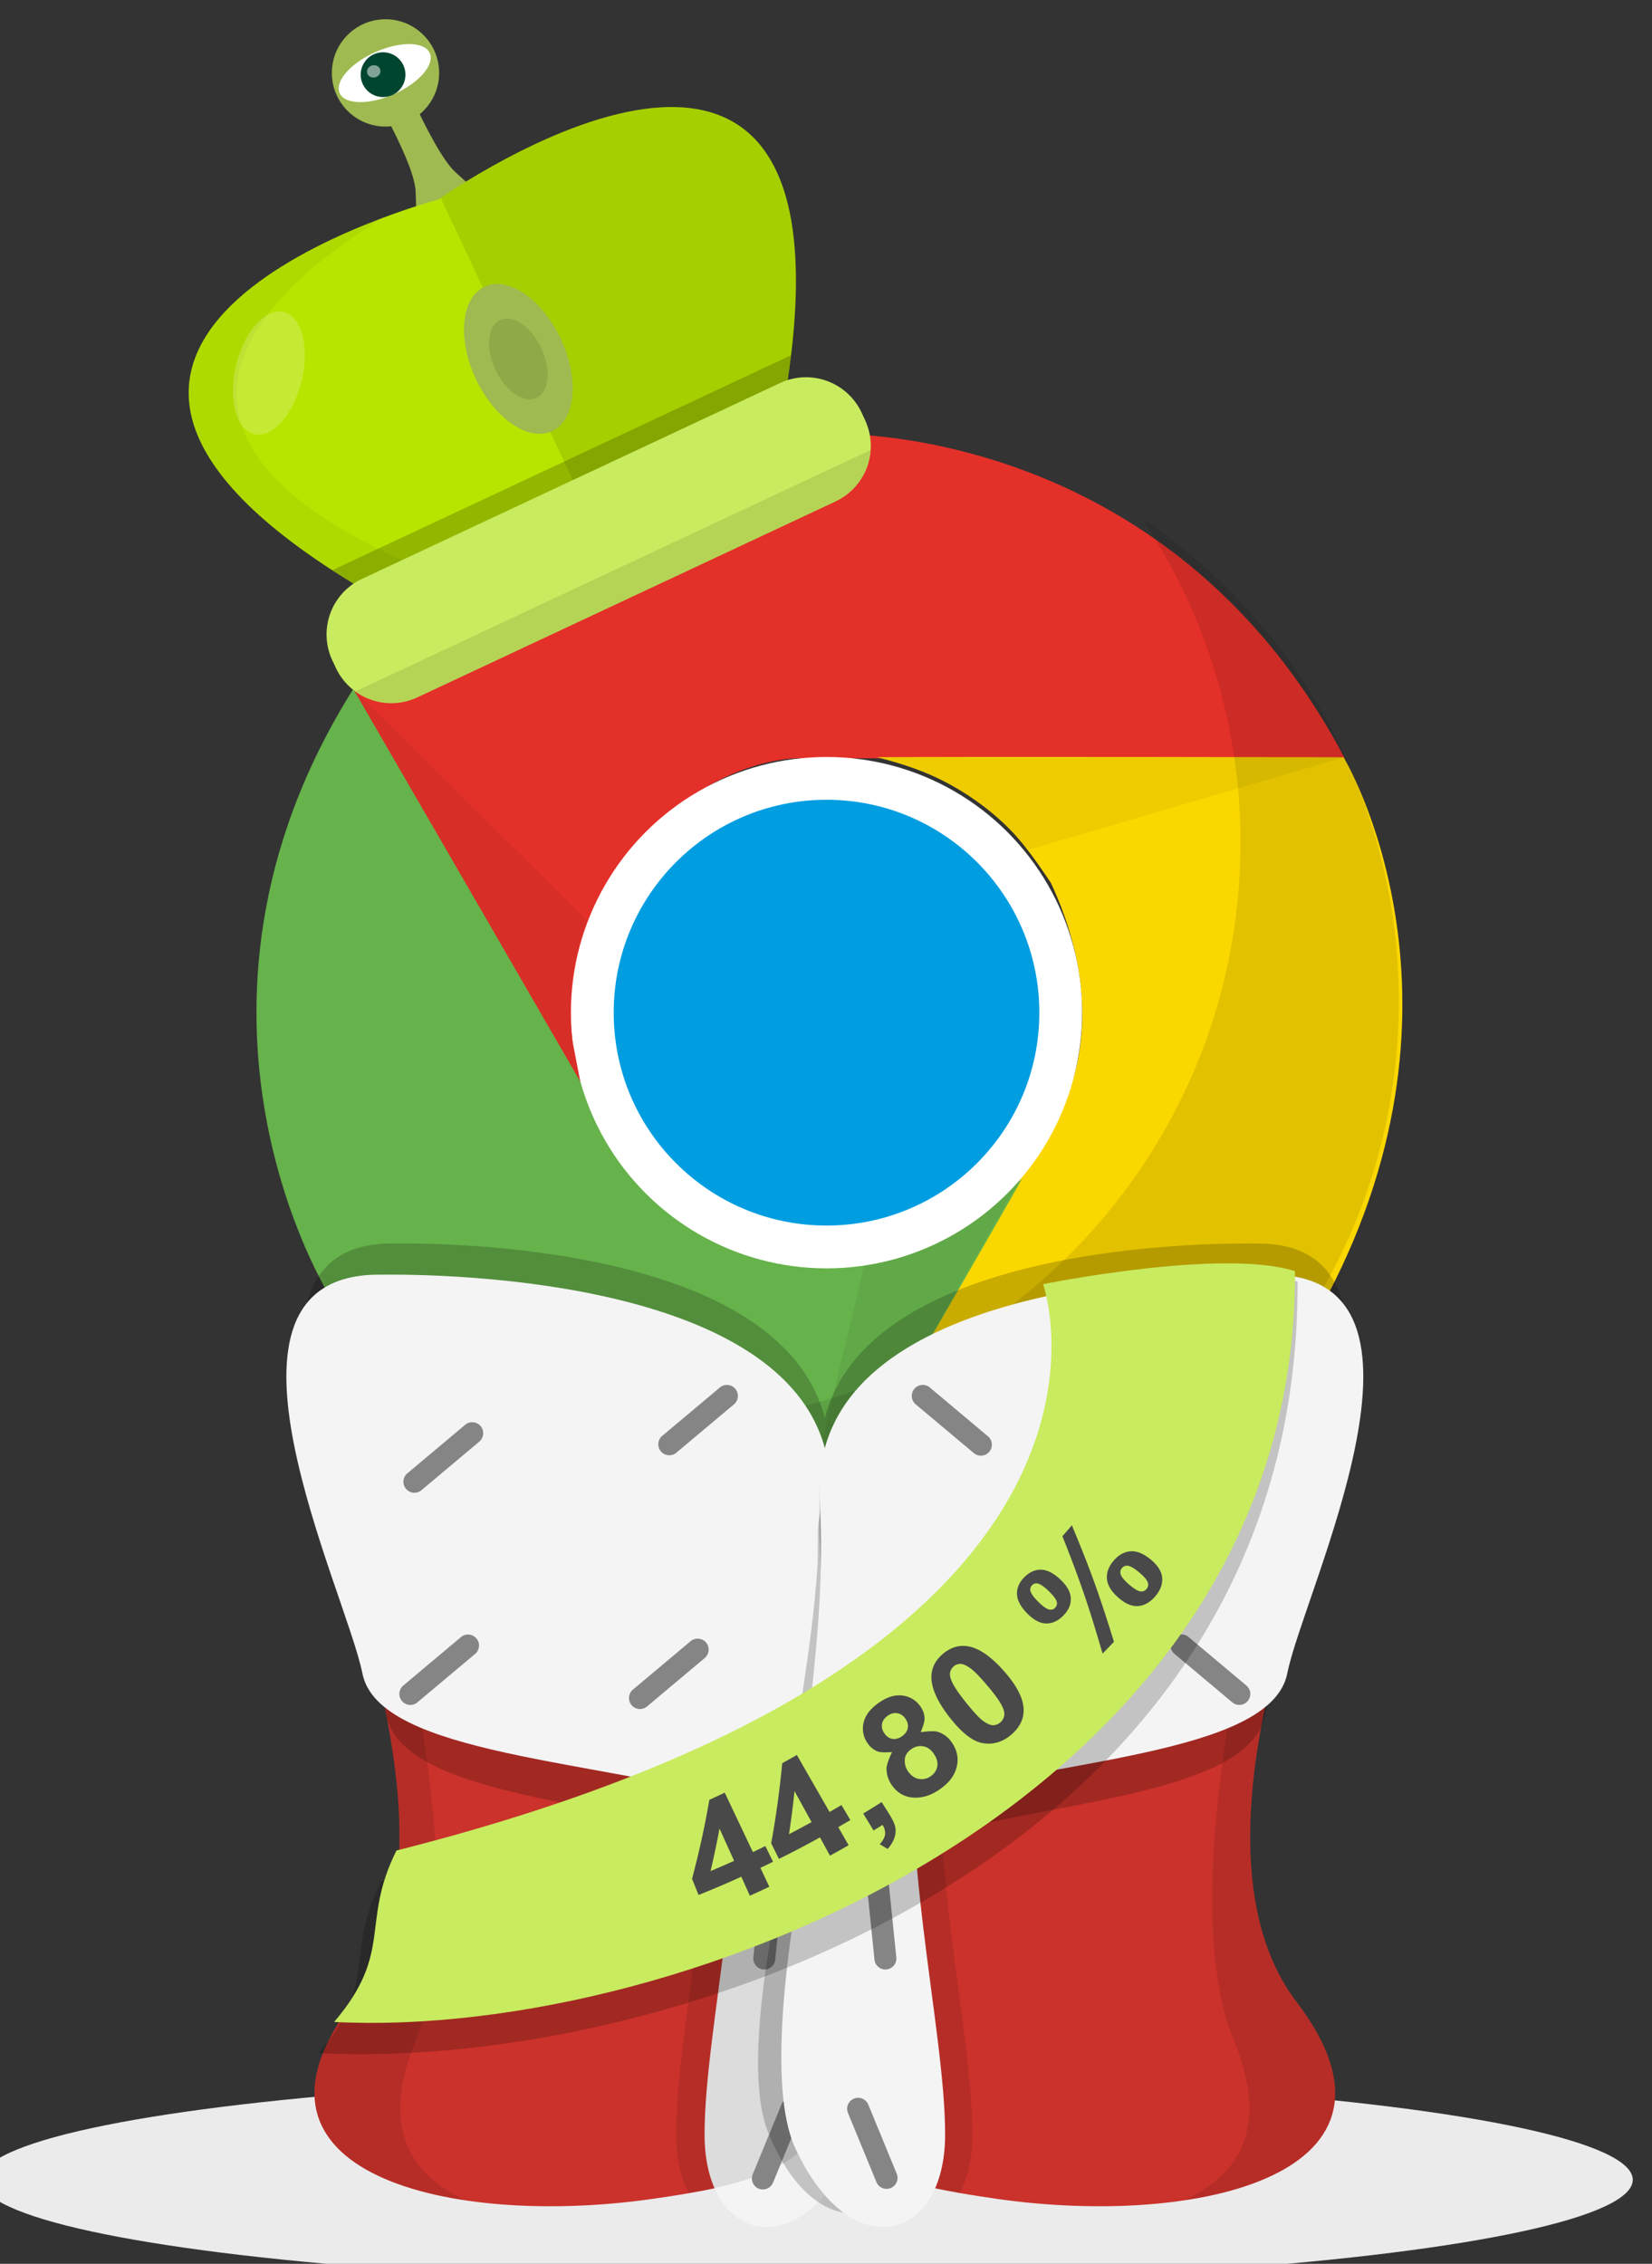 <svg xmlns="http://www.w3.org/2000/svg" width="106.028" height="145.247" viewBox="0 0 106.028 145.247"><rect x="0" y="0" width="106.028" height="145.247" fill="#333333" stroke="none"/><ellipse fill="#EBEBEB" cx="51.78" cy="139.856" rx="53.014" ry="6.626"/><path fill="#E33029" d="M53.138 27.837s21.68-.976 33.17 20.814H51.295s-6.613-.217-12.25 7.807c-1.625 3.36-3.36 6.83-1.41 13.658-2.817-4.77-14.96-25.91-14.96-25.91s8.565-15.5 30.464-16.368z"/><path fill="#FBD700" d="M85.18 83.16s-9.997 19.263-34.614 18.315l17.513-30.32s3.493-5.618-.633-14.513c-2.098-3.09-4.234-6.325-11.124-8.05 5.54-.056 29.918.002 29.918.002s9.14 15.17-1.06 34.567z"/><path fill="#66B24B" d="M21.248 83.307S9.566 65.015 22.696 44.17l17.5 30.33s3.118 5.836 12.884 6.71c3.723-.272 7.595-.504 12.535-5.605-2.723 4.823-14.964 25.905-14.964 25.905s-17.706.33-29.402-18.203z"/><path fill="#61A948" d="M50.566 101.654L55.49 81.1s5.416-.422 9.954-5.4c-2.816 4.954-14.878 25.954-14.878 25.954z"/><circle fill="#FFF" cx="53.047" cy="64.973" r="16.405"/><circle fill="#009DE1" cx="53.047" cy="64.973" r="13.659"/><path fill="#EC0" d="M86.24 48.594L65.96 54.54s-3.06-4.487-9.638-5.95c5.7-.018 29.918.004 29.918.004z"/><path fill="#D72F27" d="M37.24 69.377c-2.85-4.936-14.566-25.17-14.566-25.17L37.7 59.066s-1.545 3.177-.96 7.713l.5 2.597z"/><path fill="#CA322B" d="M18.975 92.917s12.107 24.48 3.685 35.53c-8.423 11.057 6.316 14.478 19.213 12.635 12.897-1.842 13.423-3.947 11.318-27.372-1.635-18.205-21.394-20.672-30.12-20.867-2.5-.056-4.095.074-4.095.074z"/><path opacity=".1" d="M29.857 141.17c-3.28-1.568-5.597-4.37-3.144-10.34 4.372-10.637-3.206-35.7-2.914-36.136 0 0-1.042 1.227-2.686 3.17 3.04 7.736 7.604 22.632 1.546 30.583-5.755 7.553-.696 11.54 7.197 12.723z"/><path opacity=".2" d="M80.738 79.783c-.853 0-24.78-.554-27.8 11.198-3.02-11.75-26.946-11.197-27.798-11.197-11.757 0-2.044 20.29-1.022 25.584 1.02 5.294 14.824 5.514 24.28 8.38 2.278.69 3.69.775 4.54.302.85.473 2.264.39 4.542-.302 9.457-2.867 23.26-3.087 24.28-8.38 1.022-5.295 10.735-25.585-1.022-25.585z"/><path fill="#F4F4F4" d="M50.465 102.563s7.87 27.686 4.372 35.264c-3.498 7.577-9.617 6.12-9.617-.875s3.206-18.943 1.75-29.726c-1.46-10.783 1.455-9.325 3.495-4.663z"/><path opacity=".1" d="M73.27 33.238a37.156 37.156 0 0 1 6.343 20.823c0 20.62-16.714 37.335-37.333 37.335-7.71 0-14.874-2.34-20.822-6.345 6.705 9.96 18.08 16.51 30.988 16.51 20.62 0 37.333-16.715 37.333-37.333 0-12.908-6.552-24.285-16.51-30.99z"/><path opacity=".1" d="M48.522 102.298l.12.265s5.175 18.21 5.265 29.135c-.604 6.192-3.227 7.877-9.705 9.007-.498-.965-.806-2.216-.806-3.753 0-6.994 3.206-18.943 1.75-29.726-.653-4.825-.428-7.193.2-7.927a20.346 20.346 0 0 1 3.176 2.998z"/><path opacity=".2" d="M24.942 84.406c.93 0 29.112-.66 28.338 14.336-.772 14.997 4.64 22.496-4.894 19.63-9.533-2.868-22.59-3.088-23.62-8.382-1.03-5.294-11.676-25.584.176-25.584z"/><path fill="#F4F4F4" d="M24.312 81.783c.95 0 29.74-.66 28.95 14.336-.788 14.996 4.74 22.495-5 19.628s-23.95-3.087-25.002-8.38c-1.053-5.295-11.055-25.585 1.052-25.585z"/><path fill="#858585" d="M46.174 89.045a.706.706 0 1 1 .907 1.08l-3.703 3.106a.706.706 0 0 1-.906-1.08l3.702-3.105zM29.855 91.415a.705.705 0 0 1 .993.086c.25.3.21.745-.087.995l-3.7 3.105a.705.705 0 1 1-.906-1.08l3.7-3.105zM44.324 105.3a.704.704 0 1 1 .906 1.08l-3.702 3.106a.706.706 0 0 1-.993-.086.706.706 0 0 1 .087-.994l3.702-3.106zM48.844 120.78a.704.704 0 1 1 1.4.143l-.49 4.807a.706.706 0 0 1-.772.63.706.706 0 0 1-.63-.773l.492-4.808zM50.15 135.033a.706.706 0 0 1 .92-.385c.36.15.533.562.384.922l-1.84 4.47a.705.705 0 0 1-.92.382.706.706 0 0 1-.383-.92l1.84-4.47zM29.585 105.037a.705.705 0 1 1 .907 1.08l-3.702 3.106a.704.704 0 0 1-.907-1.078l3.702-3.108z"/><path opacity=".2" d="M79.1 112.568c.504-.494.853-1.058 1.01-1.71.1-.406.266-.91.475-1.48.22-.323.39-.67.48-1.05.048-.198.114-.424.188-.662 1.598-3.917 4.226-9.71 4.86-14.353 1.123-5.26.613-9.826-4.967-10.07-.916-.04-28.662-1.903-28.543 12.81.003.343 0 .678-.004 1.013-.07.498-.114 1.01-.11 1.554.005.6-.003 1.183-.015 1.757-.404 6.2-1.605 10.655-1.405 13.167-.15 1.313-.196 2.372-.03 3.17-1.823 7.66-3.273 16.296-1.742 20.094 1.626 4.036 4.084 5.585 6.067 5.114 1.576.48 3.087-.19 4.015-1.846.712.157 1.47.312 2.284.465 12.362 2.35 26.728-.376 19.075-11.552-2.962-4.326-2.864-10.49-1.64-16.42z"/><path fill="#CA322B" d="M86.903 92.917s-12.107 24.48-3.685 35.53c8.423 11.057-6.316 14.478-19.212 12.635-12.897-1.842-13.423-3.947-11.318-27.372 1.636-18.205 21.395-20.672 30.12-20.867 2.502-.056 4.095.074 4.095.074z"/><path opacity=".1" d="M57.282 102.298l-.12.265s-5.175 18.21-5.265 29.135c.604 6.192 3.227 7.877 9.705 9.007.498-.965.806-2.216.806-3.753 0-6.994-3.206-18.943-1.75-29.726.653-4.825.428-7.193-.2-7.927a20.435 20.435 0 0 0-3.176 2.998zM76.02 141.17c3.28-1.568 5.598-4.37 3.145-10.34-4.372-10.637 3.206-35.7 2.914-36.136 0 0 1.04 1.227 2.683 3.17-3.04 7.736-7.604 22.632-1.545 30.583 5.755 7.553.697 11.54-7.197 12.723z"/><path fill="#F4F4F4" d="M55.414 102.563s-7.87 27.686-4.372 35.264c3.497 7.577 9.617 6.12 9.617-.875s-3.207-18.943-1.75-29.726c1.458-10.783-1.456-9.325-3.496-4.663z"/><path opacity=".2" d="M81.042 84.406c-.933 0-29.217-.66-28.44 14.336.774 14.997-4.656 22.496 4.91 19.63 9.567-2.868 22.67-3.088 23.704-8.382 1.035-5.294 11.72-25.584-.174-25.584z"/><path fill="#F4F4F4" d="M81.567 81.783c-.95 0-29.74-.66-28.95 14.336.787 14.996-4.74 22.495 5 19.628s23.95-3.087 25.002-8.38c1.052-5.295 11.054-25.585-1.053-25.585z"/><path fill="#858585" d="M59.705 89.045a.706.706 0 1 0-.907 1.08L62.5 93.23c.298.252.743.212.994-.084.25-.3.21-.744-.087-.994l-3.702-3.107zM76.023 91.415a.705.705 0 1 0-.906 1.08L78.82 95.6a.705.705 0 1 0 .906-1.08l-3.703-3.105zM61.555 105.3a.705.705 0 1 0-.907 1.08l3.703 3.106c.3.25.744.21.994-.086.25-.3.21-.743-.087-.994l-3.702-3.106zM57.035 120.78a.704.704 0 1 0-1.402.143l.492 4.807c.04.387.385.67.772.63a.706.706 0 0 0 .63-.773l-.492-4.808zM55.727 135.033a.705.705 0 0 0-.92-.385.706.706 0 0 0-.382.922l1.84 4.47a.706.706 0 0 0 1.303-.537l-1.84-4.47zM76.293 105.037a.705.705 0 1 0-.906 1.08l3.702 3.106a.704.704 0 0 0 .907-1.078l-3.704-3.108z"/><path opacity=".2" d="M68.113 82.73s6.274 25.386-43.667 38c-2.333 4.665-.166 6.5-4 11 22.334 1.165 63-12.335 62.834-49.5-4.667-1.5-15.167.5-15.167.5z"/><path fill="#C9EB5F" d="M66.946 82.395s8.44 23.72-41.5 36.334c-2.333 4.665-.166 6.5-4 11 22.334 1.165 61.833-14.335 61.667-48.17-4.667-1.5-16.167.835-16.167.835z"/><g fill="#494949"><path d="M48.128 121.63c-.22-.485-.33-.73-.55-1.22a61.52 61.52 0 0 1-2.743 1.172l-.417-1.033c.524-2.036.746-3.05 1.112-5.073.396-.18.594-.27.985-.457l1.806 3.81c.323-.15.482-.228.8-.386l.495 1.008c-.324.16-.485.236-.812.39l.572 1.212c-.496.234-.745.35-1.247.577zm-1.012-2.24c-.374-.83-.562-1.243-.937-2.07a59.497 59.497 0 0 1-.574 2.73c.607-.258.91-.39 1.51-.66zM53.27 119.06l-.643-1.173a62.675 62.675 0 0 1-2.633 1.38l-.498-1a59.56 59.56 0 0 0 .707-5.138c.38-.21.566-.315.94-.53l2.1 3.658c.308-.176.46-.265.765-.444l.57.964c-.312.182-.465.272-.777.452.268.466.397.696.664 1.16-.473.273-.713.405-1.194.67zm-1.182-2.154l-1.095-1.99a59.418 59.418 0 0 1-.353 2.765c.583-.302.872-.46 1.448-.774zM55.403 116.356c.475-.29.713-.436 1.183-.732l.487.77c.198.312.324.578.377.795.054.218.042.45-.037.7-.08.248-.225.496-.438.738-.206-.118-.307-.18-.512-.303.203-.22.314-.43.34-.62.026-.188-.026-.396-.155-.62-.232.147-.35.22-.583.36l-.662-1.09zM57.253 112.42c-.015-.02-.682.06-.946-.055a1.432 1.432 0 0 1-.637-.538 1.617 1.617 0 0 1-.238-1.32c.112-.466.433-.876.958-1.248.52-.367 1.015-.527 1.492-.477.478.05.87.27 1.166.668.185.247.283.517.292.81s-.245.865-.245.865c.017.024.767-.113 1.1-.007.335.106.616.305.84.603.368.49.5 1.016.382 1.583-.12.564-.477 1.06-1.067 1.477-.548.387-1.1.572-1.646.557-.644-.02-1.143-.31-1.5-.855a1.834 1.834 0 0 1-.305-.984c-.01-.358.353-1.077.353-1.077zm1.01 1.207c.198.287.434.46.706.508a.987.987 0 0 0 .77-.176.96.96 0 0 0 .42-.646c.042-.265-.043-.54-.253-.828-.18-.254-.405-.402-.667-.444a.975.975 0 0 0-.744.18c-.27.19-.413.418-.425.687-.012.268.052.51.193.717zm-1.506-2.422c.144.21.316.33.52.362.206.03.41-.024.616-.168.208-.147.33-.323.37-.53.04-.203-.016-.406-.164-.613a.778.778 0 0 0-.516-.338c-.204-.032-.404.022-.602.16-.206.146-.33.32-.37.522a.792.792 0 0 0 .145.603zM60.54 106.094c.503-.412 1.04-.566 1.618-.46.688.122 1.456.65 2.29 1.596.83.942 1.253 1.774 1.25 2.505-.002.604-.282 1.14-.832 1.595-.555.458-1.166.626-1.816.505-.65-.12-1.36-.692-2.14-1.7-.767-.99-1.137-1.84-1.13-2.55.008-.585.26-1.076.76-1.49zm.675.817c-.123.102-.2.228-.234.383-.033.155.003.353.108.593.136.312.45.776.938 1.383.49.605.858 1 1.107 1.17.25.175.457.257.62.25a.72.72 0 0 0 .44-.173.736.736 0 0 0 .25-.402c.04-.16.004-.36-.104-.602-.14-.308-.46-.764-.964-1.356-.503-.597-.882-.98-1.132-1.148-.25-.174-.455-.258-.61-.254a.633.633 0 0 0-.42.155zM65.917 103.506c-.417-.425-.63-.838-.644-1.227-.014-.395.14-.745.456-1.07.326-.333.683-.5 1.072-.497.39.002.807.21 1.243.618.435.406.663.81.68 1.207.02.398-.138.77-.47 1.112-.345.35-.72.52-1.117.514-.397-.008-.804-.23-1.22-.658zm.724-.732c.308.306.55.474.73.502.13.02.25-.02.347-.12.1-.1.14-.224.115-.354-.033-.174-.21-.413-.52-.713-.312-.3-.553-.464-.726-.495a.38.38 0 0 0-.347.116.37.37 0 0 0-.11.344c.033.173.203.414.51.72zm4.854 2.564c-.29.305-.437.457-.73.757-.9-3.093-1.418-4.603-2.577-7.532.245-.28.367-.418.608-.7 1.205 2.905 1.747 4.403 2.7 7.475zm.258-2.855c-.444-.398-.678-.795-.708-1.195-.03-.402.114-.782.428-1.15.317-.37.672-.572 1.072-.606.4-.034.833.136 1.294.513.463.38.715.77.75 1.18.037.406-.11.802-.435 1.186-.336.394-.712.606-1.12.635-.408.025-.834-.163-1.28-.562zm.714-.818c.326.28.58.432.762.443a.418.418 0 0 0 .354-.156.406.406 0 0 0 .1-.37c-.04-.18-.228-.408-.558-.687-.33-.278-.59-.43-.768-.44a.403.403 0 0 0-.347.154.39.39 0 0 0-.095.36c.042.18.224.41.55.695z"/></g><path fill="#9FBA50" d="M26.675 12.262c-.11-2.153-3.698-7.97-4.152-8.738-.315-.534 1.947-1.932 2.27-1.102.325.828 2.854 7.137 4.415 8.605 1.386 1.303 2.414 1.795.567 3.098.03.047-.866.494-.875.47-2.456.732-2.127-.4-2.225-2.333z"/><circle fill="#9FBA50" cx="24.742" cy="4.678" r="3.443"/><ellipse transform="rotate(-113.98 24.692 4.69)" fill="#FFF" cx="24.692" cy="4.69" rx="1.475" ry="3.165"/><circle fill="#00452F" cx="24.586" cy="4.791" r="1.437"/><ellipse transform="rotate(166 23.987 4.58)" opacity=".5" fill="#FFF" cx="23.987" cy="4.581" rx=".436" ry=".394"/><path fill="#B8E500" d="M28.137 12.8c-2.572.712-33.34 9.747-2.152 26.526.702-.375 1.35-.718 1.97-1.05l1.216 2.597 19.477-9.12-1.224-2.614c.766-.315 1.578-.647 2.467-1.01C56.97-6.567 30.33 11.28 28.137 12.8z"/><g opacity=".05"><path d="M32.966 36.72c-.564.425-1.148.864-1.783 1.345C5.16 28.955 16.96 18.615 24.61 13.96c-8.01 3-24.282 11.563 1.375 25.366.702-.375 1.35-.718 1.97-1.05l1.216 2.597 5.016-2.348-1.22-1.804z"/></g><path opacity=".2" d="M21.326 36.583a65.99 65.99 0 0 0 4.66 2.743c.7-.375 1.348-.718 1.97-1.05l1.215 2.597 19.477-9.12-1.224-2.614c.766-.315 1.578-.647 2.467-1.01.396-1.94.68-3.71.877-5.333l-29.44 13.786z"/><path opacity=".1" d="M28.285 12.698l10.98 23.45 9.382-4.394-1.224-2.615c.766-.315 1.578-.647 2.467-1.01C56.84-5.927 31.3 10.64 28.285 12.7z"/><path fill="#C9EB5F" d="M55.518 26.945a3.935 3.935 0 0 1-1.895 5.23l-26.838 12.57a3.935 3.935 0 0 1-5.23-1.895l-.224-.475a3.935 3.935 0 0 1 1.896-5.232l26.84-12.568a3.936 3.936 0 0 1 5.23 1.895l.222.475z"/><ellipse transform="rotate(-25.096 33.264 23.03)" fill="#9FBA50" cx="33.268" cy="23.029" rx="3.016" ry="5.114"/><ellipse transform="rotate(-25.082 33.268 23.03)" opacity=".1" cx="33.267" cy="23.029" rx="1.624" ry="2.754"/><path opacity=".1" d="M22.82 44.354c1.122.81 2.624 1.018 3.964.39l26.84-12.567c1.338-.627 2.14-1.916 2.238-3.295L22.82 44.354z"/><ellipse transform="rotate(-166.426 17.258 23.936)" opacity=".2" fill="#FFF" cx="17.258" cy="23.937" rx="2.164" ry="4.033"/></svg>